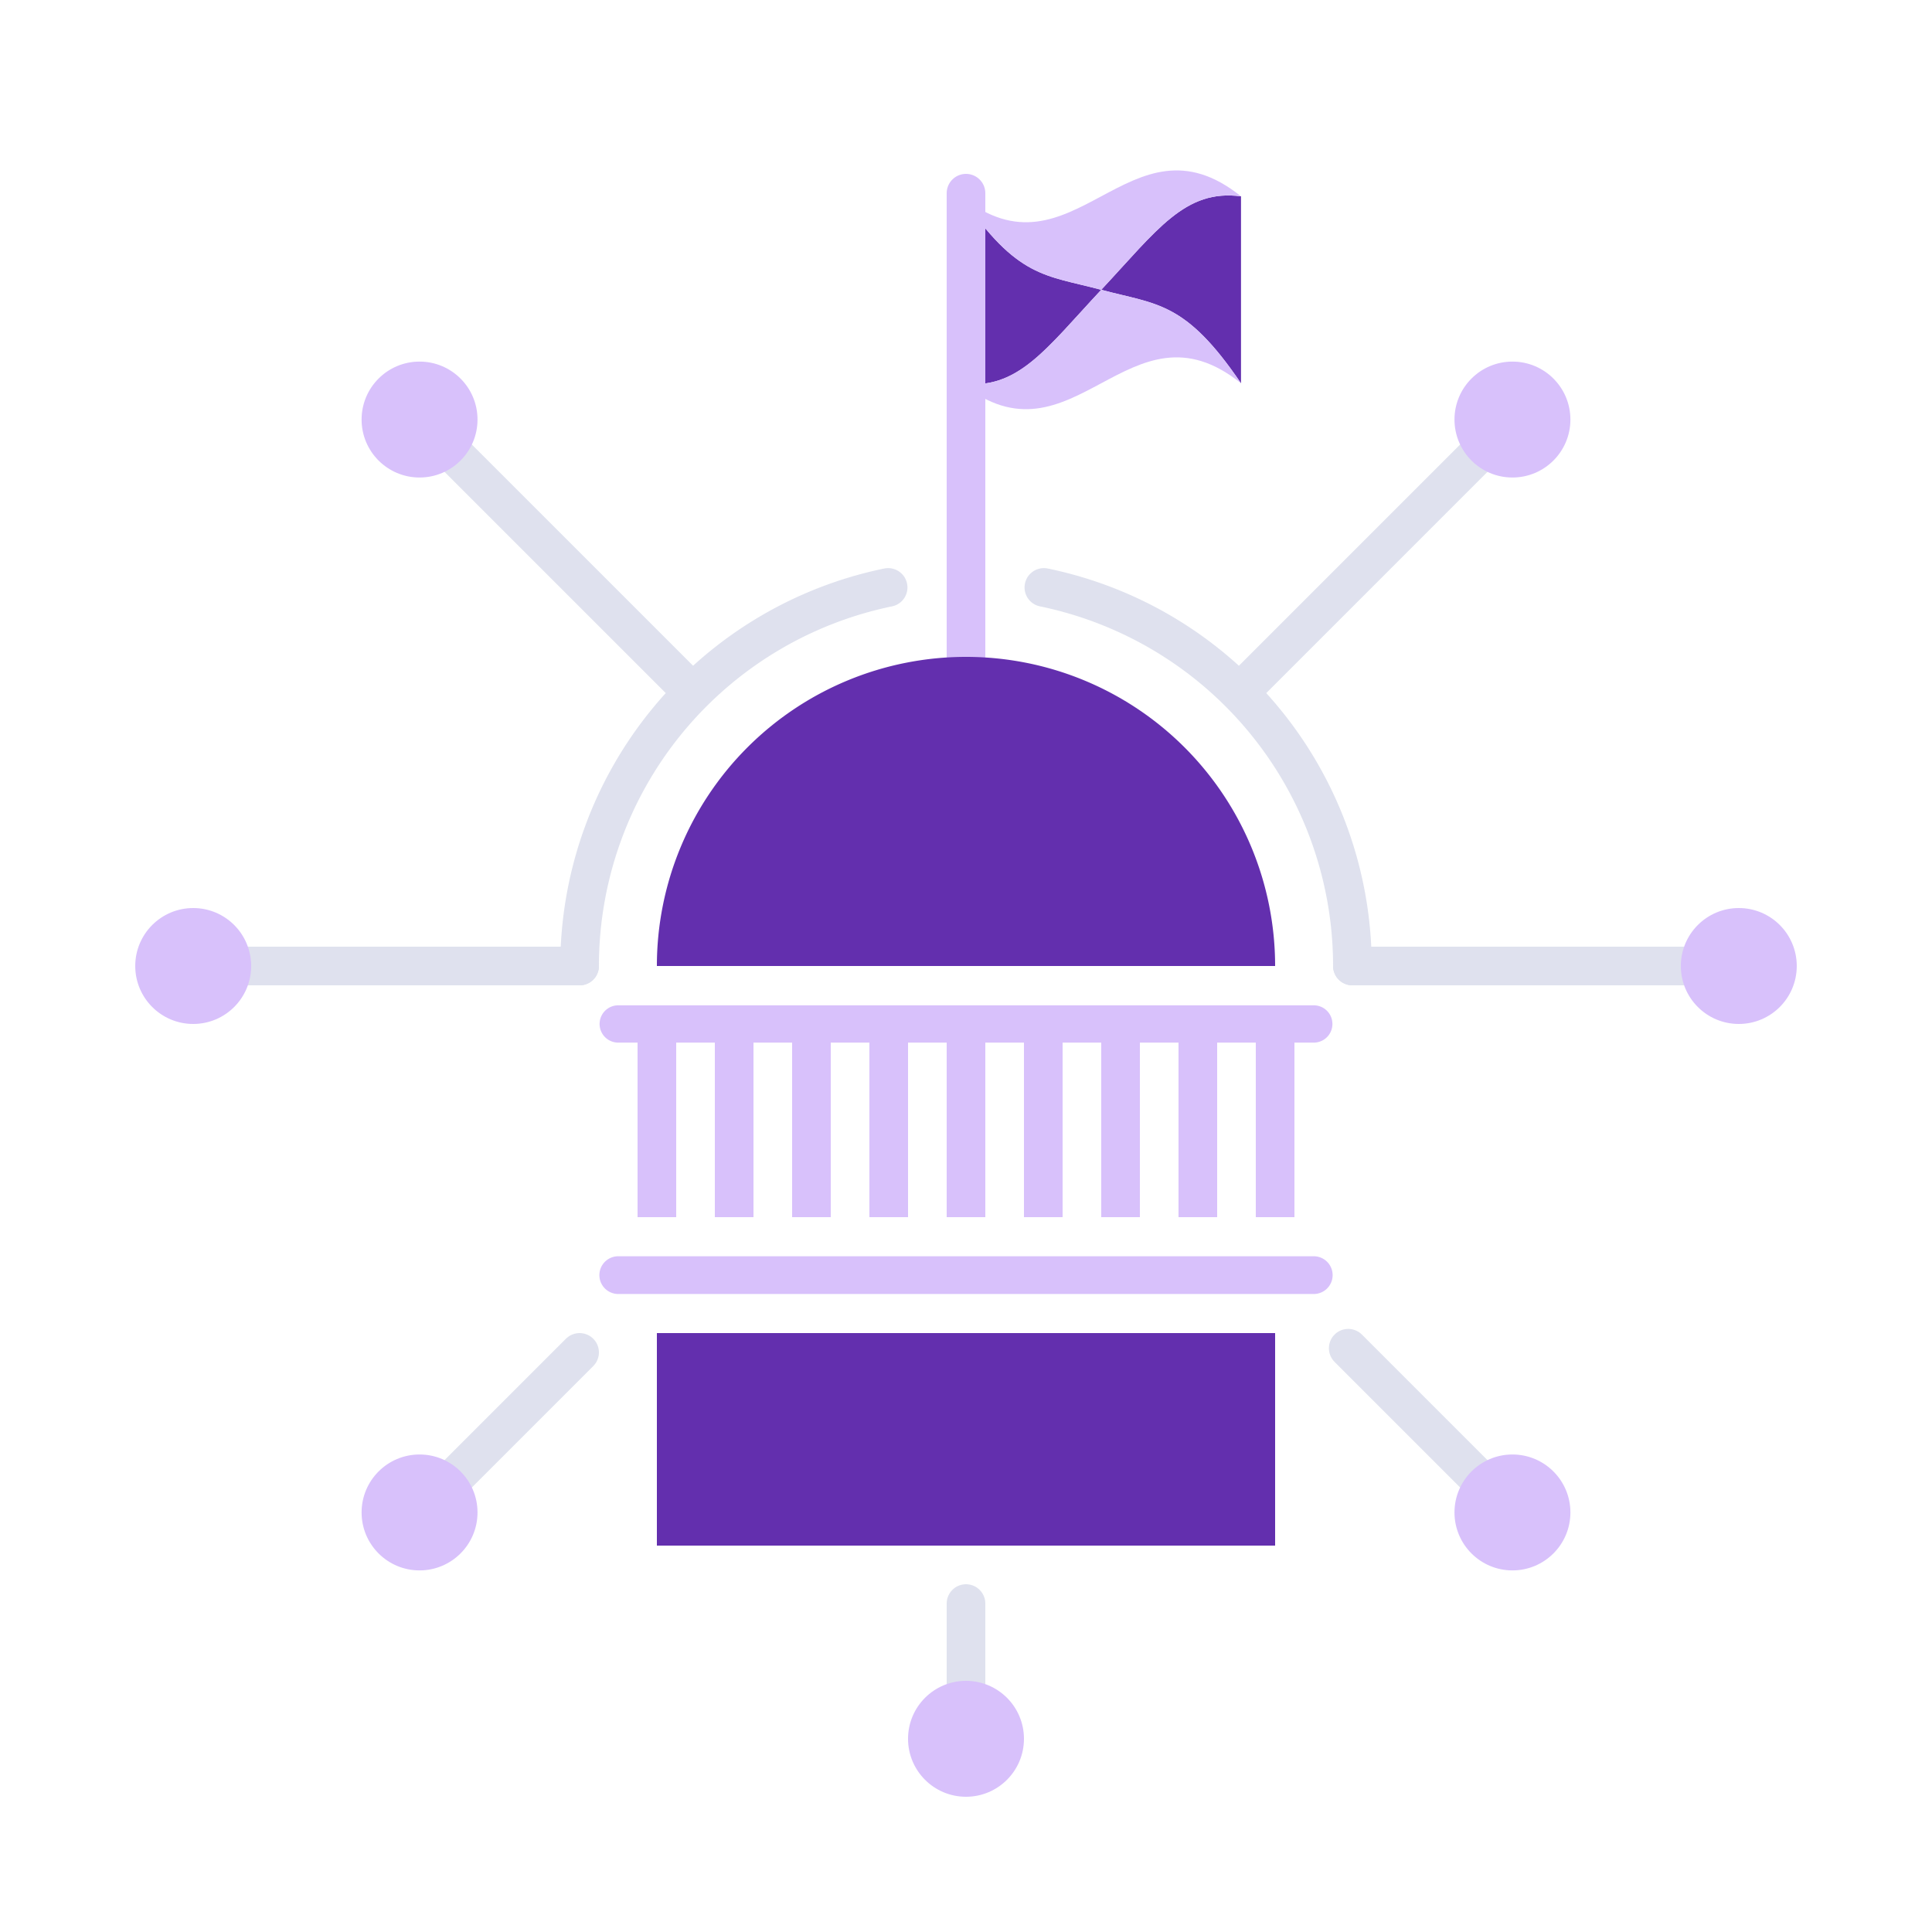 <svg xmlns="http://www.w3.org/2000/svg" viewBox="0 0 100 100"><defs><style>.cls-1{fill:#632fae;}.cls-10,.cls-2,.cls-3,.cls-4,.cls-6,.cls-8,.cls-9{fill:none;}.cls-2,.cls-3,.cls-4,.cls-6{stroke:#d8c1fb;}.cls-10,.cls-2,.cls-3,.cls-6,.cls-8{stroke-linecap:round;}.cls-2,.cls-3{stroke-linejoin:round;}.cls-2{stroke-width:1.954px;}.cls-3{stroke-width:1.932px;}.cls-10,.cls-4,.cls-6,.cls-8,.cls-9{stroke-miterlimit:10;stroke-width:2px;}.cls-5{fill:#d8c1fb;}.cls-7{opacity:0.35;}.cls-10,.cls-8,.cls-9{stroke:#a2aacd;}.cls-10{opacity:0;}</style></defs><g id="Layer_2" data-name="Layer 2"><rect class="cls-1" x="34" y="69" width="32" height="11"/><line class="cls-2" x1="32" y1="66" x2="68" y2="66"/><line class="cls-3" x1="32" y1="53" x2="68" y2="53"/><line class="cls-4" x1="34" y1="53" x2="34" y2="63"/><line class="cls-4" x1="38" y1="53" x2="38" y2="63"/><line class="cls-4" x1="42" y1="53" x2="42" y2="63"/><line class="cls-4" x1="46" y1="53" x2="46" y2="63"/><line class="cls-4" x1="50" y1="53" x2="50" y2="63"/><line class="cls-4" x1="54" y1="53" x2="54" y2="63"/><line class="cls-4" x1="58" y1="53" x2="58" y2="63"/><line class="cls-4" x1="62" y1="53" x2="62" y2="63"/><line class="cls-4" x1="66" y1="53" x2="66" y2="63"/><path class="cls-1" d="M57,15c-2.894-.774-4.34-.581-7.234-4.838-0,3.871-0,5.806,0,9.677C52.66,20.225,54.107,18.096,57,15Z"/><path class="cls-1" d="M57,15c2.894.774,4.341.581,7.234,4.838V10.162C61.341,9.774,59.894,11.903,57,15Z"/><path class="cls-5" d="M57,15c-2.893,3.096-4.34,5.225-7.234,4.838,5.788,4.645,8.681-4.645,14.468,0C61.341,15.58,59.894,15.774,57,15Z"/><path class="cls-5" d="M57,15c-2.894-.774-4.34-.581-7.234-4.838,5.788,4.645,8.681-4.645,14.468,0C61.341,9.774,59.894,11.903,57,15Z"/><line class="cls-6" x1="50" y1="10" x2="50" y2="35.341"/><path class="cls-1" d="M66,50a16,16,0,0,0-32,0"/><g class="cls-7"><line class="cls-8" x1="10" y1="50" x2="30" y2="50"/><line class="cls-8" x1="70" y1="50" x2="90" y2="50"/><line class="cls-8" x1="78.284" y1="78.284" x2="69.784" y2="69.784"/><line class="cls-9" x1="64.142" y1="35.858" x2="78.284" y2="21.716"/><line class="cls-9" x1="35.858" y1="35.858" x2="21.716" y2="21.716"/><line class="cls-8" x1="21.716" y1="78.284" x2="30" y2="70"/><path class="cls-10" d="M70,50a19.92,19.92,0,0,1-1.999,8.726"/><path class="cls-10" d="M31.999,58.726A19.92,19.92,0,0,1,30,50"/><path class="cls-8" d="M30,50A20.007,20.007,0,0,1,45.969,30.406"/><path class="cls-8" d="M70,50A20.007,20.007,0,0,0,54.031,30.406"/><line class="cls-8" x1="50" y1="90" x2="50" y2="83"/></g><circle class="cls-5" cx="10" cy="50" r="3"/><circle class="cls-5" cx="78.284" cy="21.716" r="3"/><circle class="cls-5" cx="78.284" cy="78.284" r="3"/><circle class="cls-5" cx="21.716" cy="78.284" r="3"/><circle class="cls-5" cx="90" cy="50" r="3"/><circle class="cls-5" cx="21.716" cy="21.716" r="3"/><circle class="cls-5" cx="50" cy="90" r="3"/></g></svg>